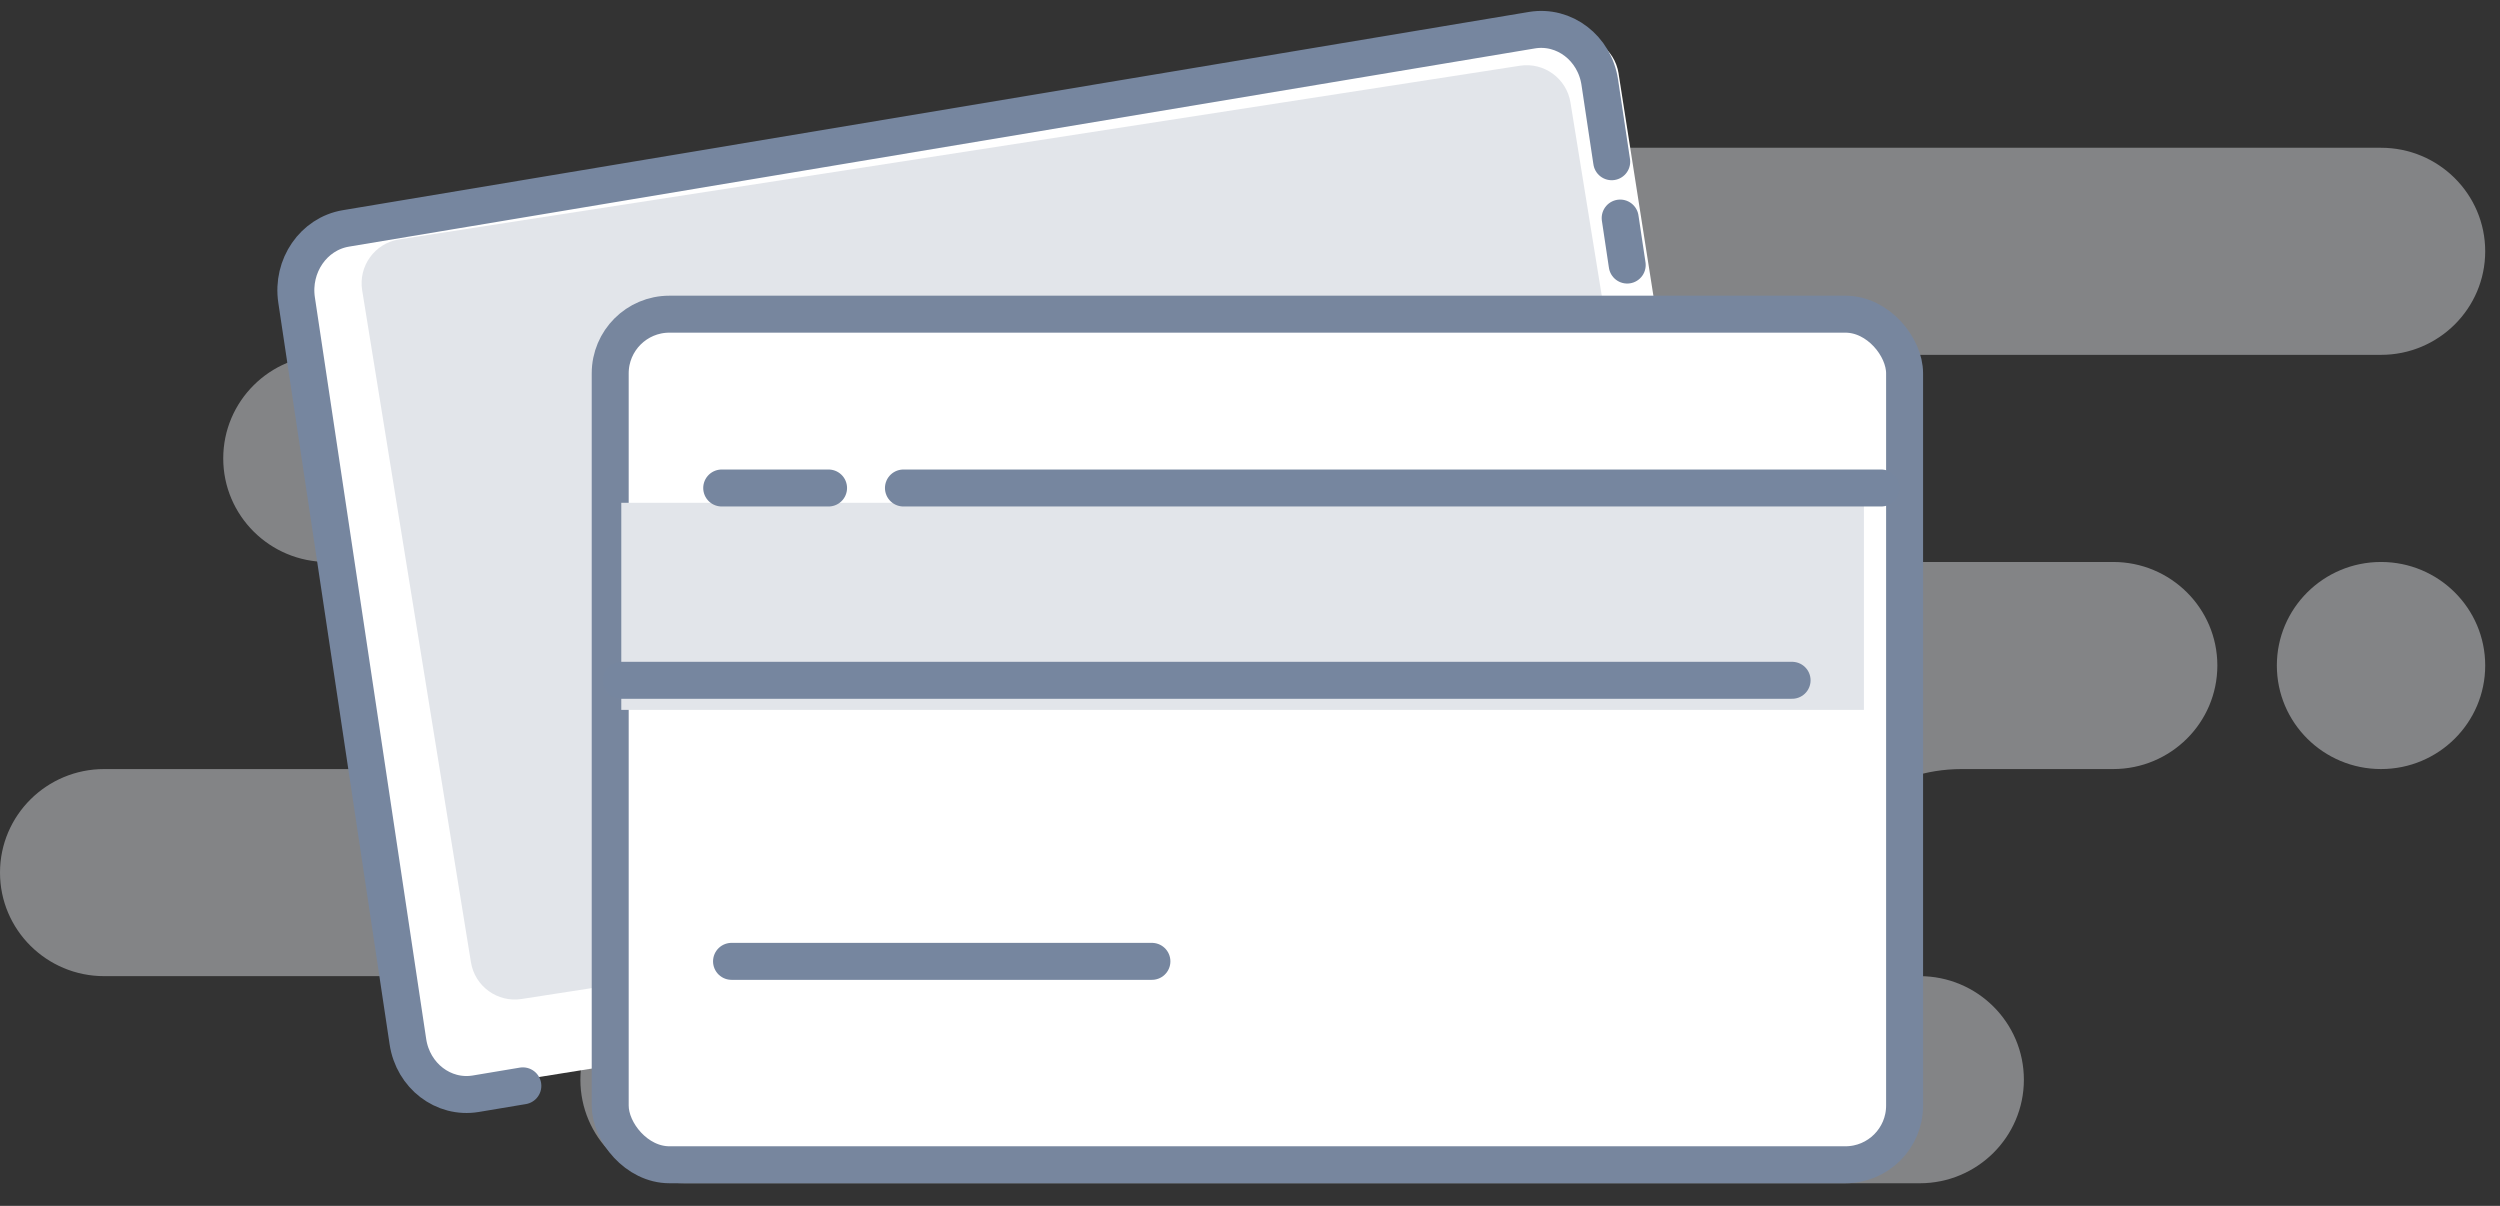 <?xml version="1.0" encoding="UTF-8"?>
<svg width="85px" height="41px" viewBox="0 0 85 41" version="1.1" xmlns="http://www.w3.org/2000/svg" xmlns:xlink="http://www.w3.org/1999/xlink">
    <rect x="0" y="0" width="85" height="41" fill="#333333" stroke="none"/>
    <!-- Generator: Sketch 61.2 (89653) - https://sketch.com -->
    <title>Group 4 Copy</title>
    <desc>Created with Sketch.</desc>
    <g id="mobile-📱" stroke="none" stroke-width="1" fill="none" fill-rule="evenodd">
        <g id="grupo" transform="translate(-138, -973)">
            <g id="Group-4-Copy" transform="translate(138, 974)">
                <path d="M80.955,4.024 C82.911,4.024 84.497,5.6 84.497,7.544 C84.497,9.489 82.911,11.065 80.955,11.065 L60.716,11.065 C62.673,11.065 64.258,12.641 64.258,14.586 C64.258,16.53 62.673,18.107 60.716,18.107 L71.848,18.107 C73.804,18.107 75.39,19.683 75.39,21.627 C75.39,23.572 73.804,25.148 71.848,25.148 L66.7,25.148 C64.234,25.148 62.234,26.724 62.234,28.669 C62.234,29.965 63.246,31.138 65.27,32.189 C67.226,32.189 68.812,33.766 68.812,35.71 C68.812,37.654 67.226,39.231 65.27,39.231 L23.275,39.231 C21.319,39.231 19.733,37.654 19.733,35.71 C19.733,33.766 21.319,32.189 23.275,32.189 L3.542,32.189 C1.586,32.189 0,30.613 0,28.669 C0,26.724 1.586,25.148 3.542,25.148 L23.781,25.148 C25.737,25.148 27.322,23.572 27.322,21.627 C27.322,19.683 25.737,18.107 23.781,18.107 L11.131,18.107 C9.175,18.107 7.59,16.53 7.59,14.586 C7.59,12.641 9.175,11.065 11.131,11.065 L31.37,11.065 C29.414,11.065 27.828,9.489 27.828,7.544 C27.828,5.6 29.414,4.024 31.37,4.024 L80.955,4.024 Z M80.955,18.107 C82.911,18.107 84.497,19.683 84.497,21.627 C84.497,23.572 82.911,25.148 80.955,25.148 C78.999,25.148 77.413,23.572 77.413,21.627 C77.413,19.683 78.999,18.107 80.955,18.107 Z" id="Background" fill="#E2E5EA" opacity="0.454"></path>
                <path d="M11.544,6.924 L53.302,0.239 C54.125,0.108 54.899,0.668 55.031,1.491 C55.031,1.492 55.031,1.494 55.031,1.496 L59.116,27.565 C59.245,28.386 58.685,29.157 57.864,29.289 L16.106,35.974 C15.283,36.105 14.509,35.545 14.378,34.722 C14.377,34.721 14.377,34.719 14.377,34.717 L10.292,8.648 C10.163,7.827 10.723,7.056 11.544,6.924 Z" id="Rectangle" fill="#FFFFFF"></path>
                <path d="M17.777,35.919 L16.176,36.187 C15.076,36.37 14.043,35.578 13.869,34.418 L10.084,9.201 C9.91,8.04 10.66,6.95 11.76,6.766 L52.086,0.026 C53.185,-0.157 54.218,0.635 54.392,1.795 C54.562,2.926 54.697,3.827 54.798,4.499 M55.086,6.414 C55.177,7.022 55.257,7.555 55.325,8.012" id="Shape" stroke="#76869F" stroke-width="1.257" stroke-linecap="round"></path>
                <path d="M13.572,7.14 L51.676,1.235 C52.495,1.108 53.264,1.667 53.396,2.485 L57.095,25.329 C57.228,26.152 56.669,26.927 55.846,27.06 C55.843,27.06 55.839,27.061 55.836,27.061 L17.733,32.966 C16.913,33.093 16.145,32.535 16.012,31.716 L12.314,8.872 C12.181,8.049 12.74,7.274 13.562,7.141 C13.565,7.141 13.569,7.14 13.572,7.14 Z" id="Rectangle" fill="#E2E5EA"></path>
                <rect id="Rectangle" stroke="#77869E" stroke-width="1.257" fill="#FFFFFF" x="20.747" y="9.682" width="44.009" height="28.92" rx="2.012"></rect>
                <rect id="Rectangle" fill="#E2E5EA" x="21.124" y="16.095" width="42.249" height="7.041"></rect>
                <path d="M63.96,15.592 L30.717,15.592 M60.931,22.13 L21.124,22.13 M39.165,31.686 L24.872,31.686 M28.171,15.592 L24.538,15.592" id="lines" stroke="#76869F" stroke-width="1.257" stroke-linecap="round" stroke-linejoin="round"></path>
            </g>
        </g>
    </g>
</svg>